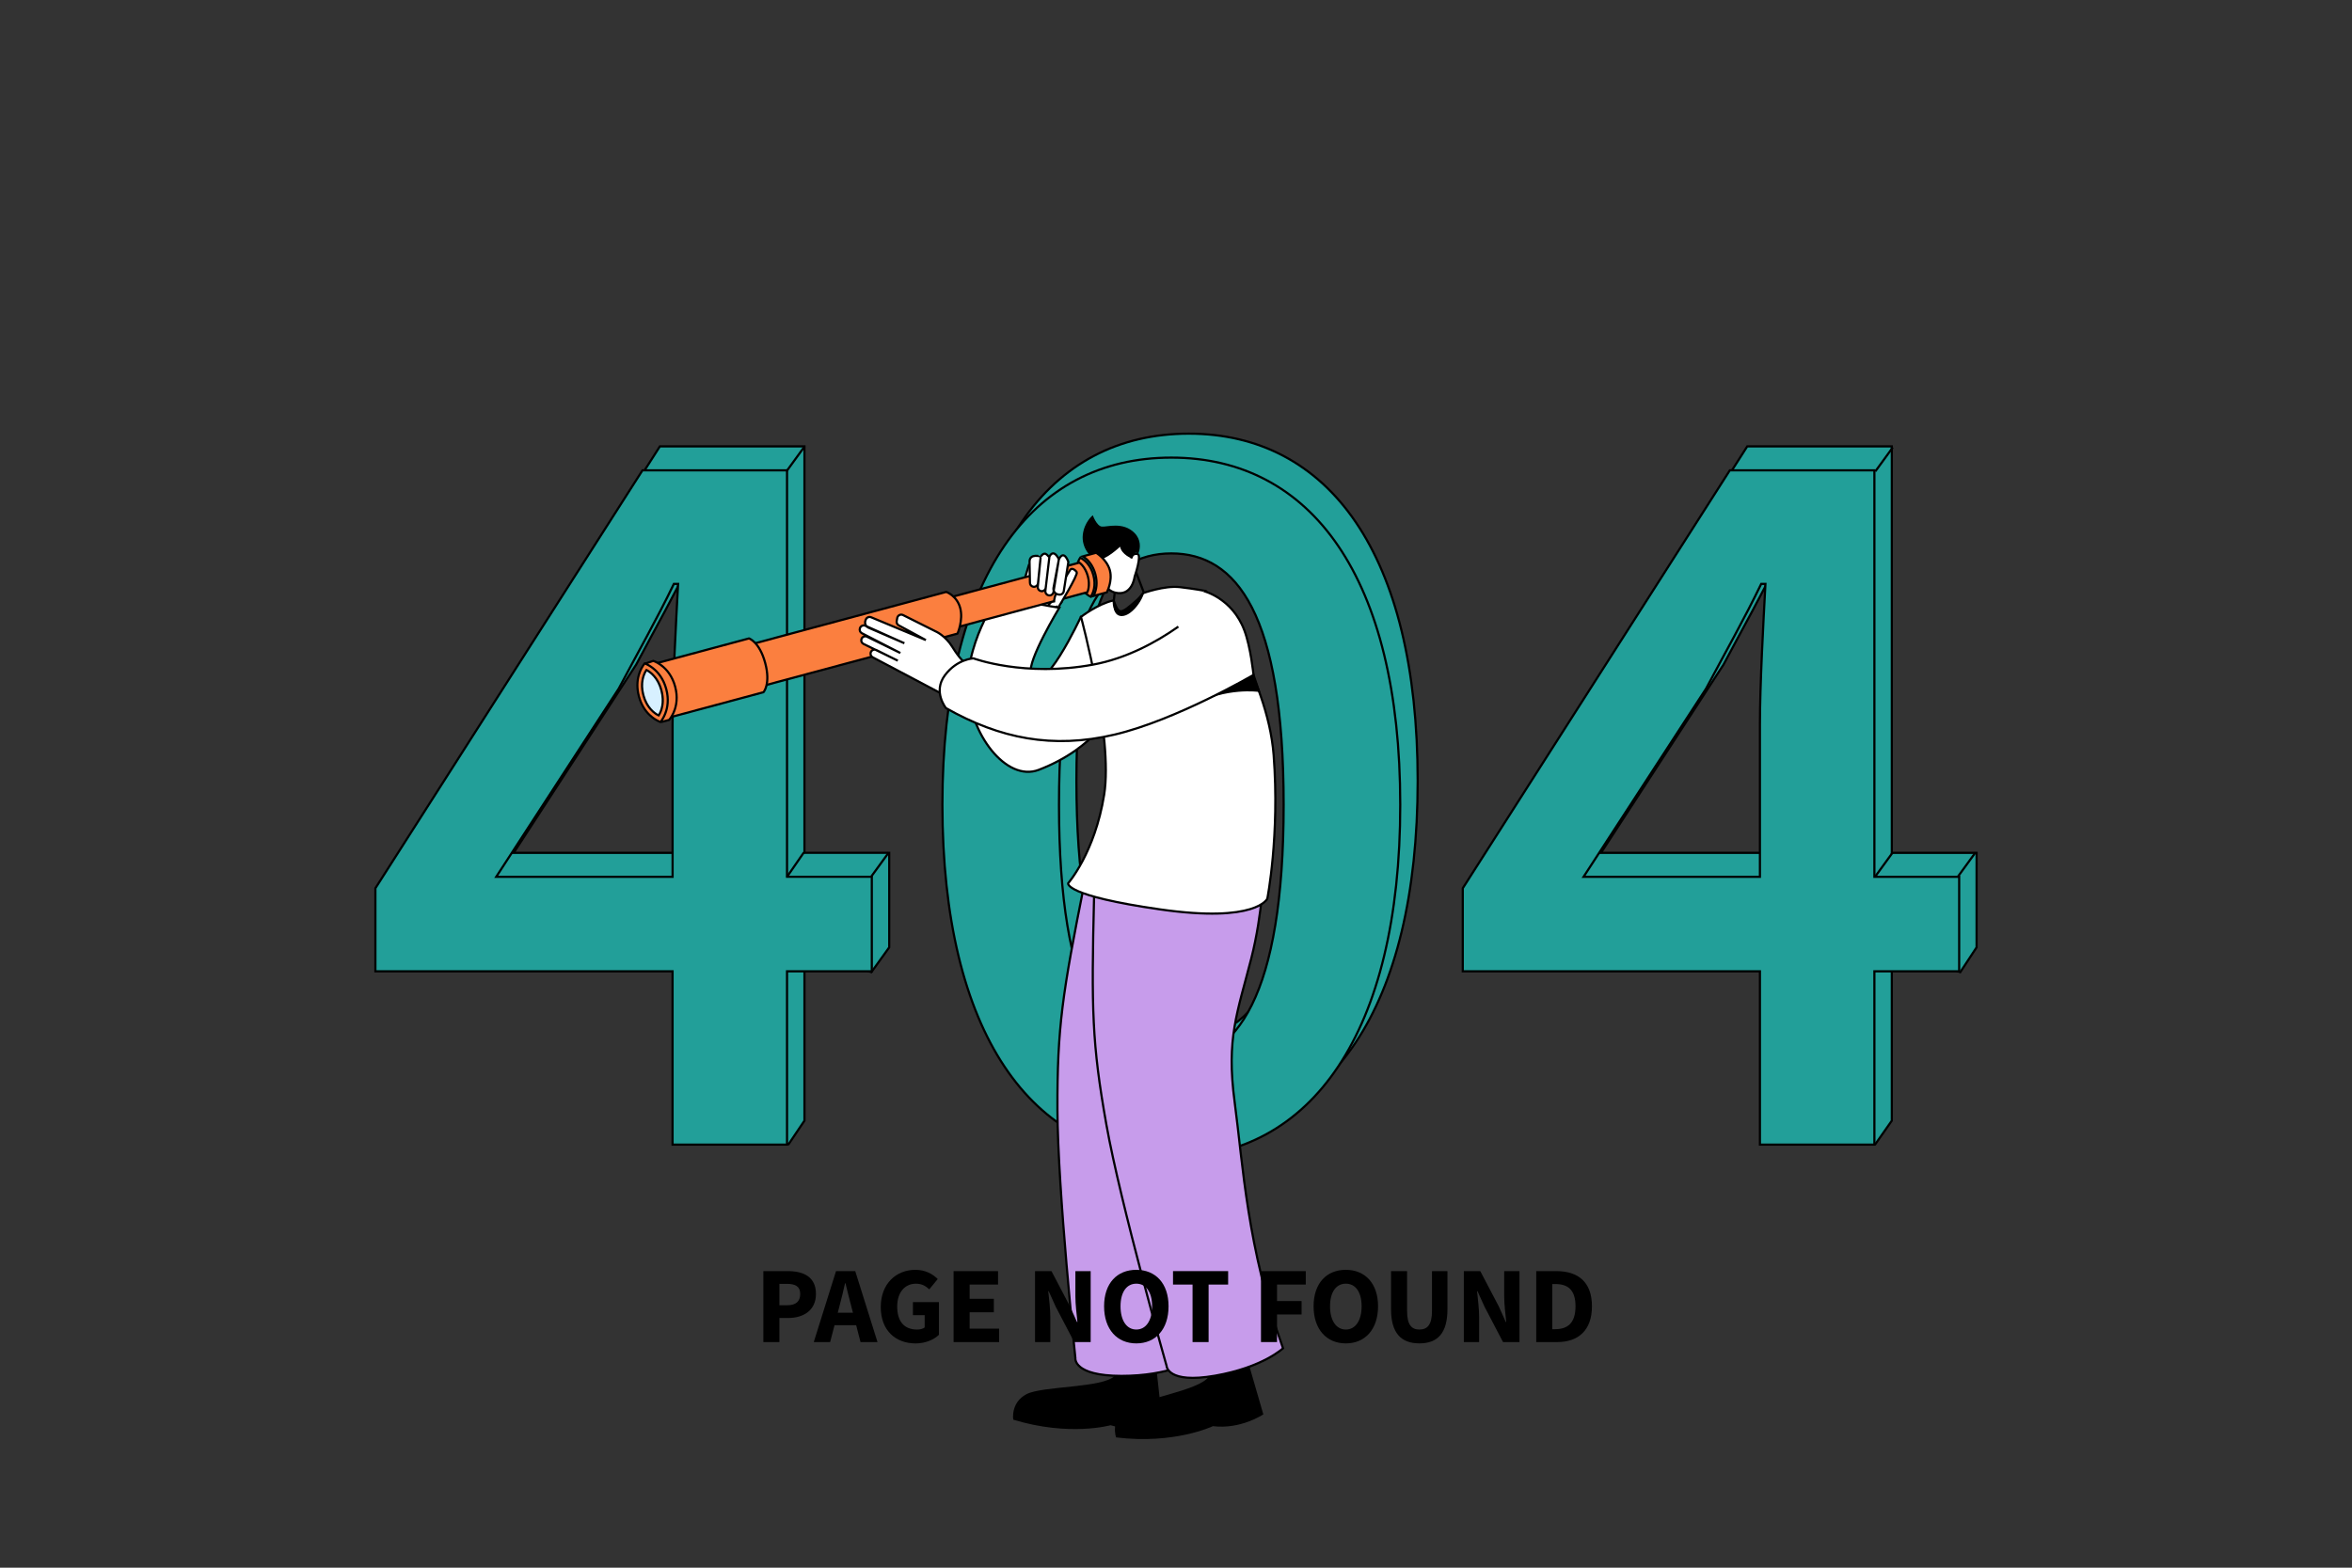 <?xml version="1.0" encoding="utf-8"?>
<!-- Generator: Adobe Illustrator 24.0.1, SVG Export Plug-In . SVG Version: 6.00 Build 0)  -->
<svg version="1.1" id="Layer_1" xmlns="http://www.w3.org/2000/svg" xmlns:xlink="http://www.w3.org/1999/xlink" x="0px" y="0px"
	 viewBox="0 0 1080 720" style="enable-background:new 0 0 1080 720;" xml:space="preserve">
<rect x="0" y="0" width="1080" height="720" fill="#333333" stroke="none"/>
<style type="text/css">
	.st0{opacity:0.2;fill:#C9C7C8;}
	.st1{fill:#C9C7C8;}
	.st2{fill:#BDDEFF;}
	.st3{stroke:#000000;stroke-miterlimit:10;}
	.st4{fill:#A0D19B;stroke:#000000;stroke-miterlimit:10;}
	.st5{fill:none;stroke:#000000;stroke-width:0.5;stroke-miterlimit:10;stroke-dasharray:4;}
	.st6{fill:none;stroke:#000000;stroke-miterlimit:10;}
	.st7{fill:none;stroke:#000000;stroke-width:0.5;stroke-miterlimit:10;}
	.st8{fill:none;stroke:#000000;stroke-width:0.5;stroke-miterlimit:10;stroke-dasharray:4.008,4.008;}
	.st9{fill:#FFFFFF;stroke:#000000;stroke-miterlimit:10;}
	.st10{fill:#FFFFFF;}
	.st11{fill:#F4F4F4;}
	.st12{fill:#FB7F3F;}
	.st13{fill:#FDC9AE;}
	.st14{fill:#FC935E;}
	.st15{fill:#FEDAC7;}
	.st16{fill:#EEB52F;}
	.st17{fill:#939393;}
	.st18{fill:#229F99;}
	.st19{fill:#D6D6D6;}
	.st20{fill:#C79CEB;}
	.st21{fill:#EBB000;stroke:#000000;stroke-miterlimit:10;}
	.st22{fill:#F6DE94;stroke:#000000;stroke-miterlimit:10;}
	.st23{fill:#EEBD2B;stroke:#000000;stroke-miterlimit:10;}
	.st24{fill:#F9E8B5;stroke:#000000;stroke-miterlimit:10;}
	.st25{fill:none;stroke:#EEB52F;stroke-miterlimit:10;}
	.st26{fill:#939393;stroke:#000000;stroke-miterlimit:10;}
	.st27{fill:none;stroke:#000000;stroke-width:0.5;stroke-miterlimit:10;stroke-dasharray:4.023,4.023;}
	.st28{fill:#F5F5F5;stroke:#000000;stroke-miterlimit:10;}
	.st29{fill:#375A64;stroke:#000000;stroke-miterlimit:10;}
	.st30{fill:#5D7982;stroke:#000000;stroke-miterlimit:10;}
	.st31{fill:#EEB52F;stroke:#000000;stroke-miterlimit:10;}
	.st32{opacity:0.6;stroke:#000000;stroke-miterlimit:10;}
	.st33{opacity:0.3;stroke:#000000;stroke-miterlimit:10;}
	.st34{fill:#FAFAFA;stroke:#000000;stroke-miterlimit:10;}
	.st35{opacity:0.5;fill:#FFFFFF;stroke:#000000;stroke-miterlimit:10;}
	.st36{fill:#C79CEB;stroke:#000000;stroke-miterlimit:10;}
	.st37{fill:#229F99;stroke:#000000;stroke-miterlimit:10;}
	.st38{fill:none;stroke:#424242;stroke-miterlimit:10;stroke-dasharray:9;}
	
		.st39{fill:none;stroke:#000000;stroke-width:7;stroke-linecap:round;stroke-linejoin:round;stroke-miterlimit:10;stroke-dasharray:14;}
	.st40{fill:#FB7F3F;stroke:#000000;stroke-miterlimit:10;}
	.st41{fill:#FF0000;stroke:#000000;stroke-miterlimit:10;}
	.st42{fill:#D6708D;stroke:#000000;stroke-miterlimit:10;}
	.st43{fill:#EC819B;stroke:#000000;stroke-miterlimit:10;}
	.st44{fill:#D6A218;stroke:#000000;stroke-miterlimit:10;}
	.st45{fill:#F8C862;stroke:#000000;stroke-miterlimit:10;}
	.st46{fill:#5ED3CA;stroke:#000000;stroke-miterlimit:10;}
	.st47{fill:#37BCB2;stroke:#000000;stroke-miterlimit:10;}
	.st48{fill:none;stroke:#000000;stroke-width:0.5;stroke-miterlimit:10;stroke-dasharray:3.96,3.96;}
	.st49{fill:#B2B2B2;stroke:#000000;stroke-miterlimit:10;}
	.st50{fill:#F0F0F0;stroke:#000000;stroke-miterlimit:10;}
	.st51{fill:#C3C3C3;stroke:#000000;stroke-miterlimit:10;}
	.st52{fill:#CECECE;stroke:#000000;stroke-miterlimit:10;}
	.st53{fill:#F7F7F7;stroke:#000000;stroke-miterlimit:10;}
	.st54{fill:#F3F3F3;stroke:#000000;stroke-miterlimit:10;}
	.st55{fill:#DCDCDC;stroke:#000000;stroke-miterlimit:10;}
	.st56{opacity:0.5;stroke:#000000;stroke-miterlimit:10;}
	.st57{fill:#D9D9D9;stroke:#000000;stroke-miterlimit:10;}
	.st58{fill:#CCCCCC;stroke:#000000;stroke-miterlimit:10;}
	.st59{fill:#0E0E0E;stroke:#000000;stroke-miterlimit:10;}
	.st60{fill:#C1C1C1;stroke:#000000;stroke-miterlimit:10;}
	.st61{fill:#D0D0D0;stroke:#000000;stroke-miterlimit:10;}
	.st62{fill:#B6B6B6;stroke:#000000;stroke-miterlimit:10;}
	.st63{fill:#EFEFEF;stroke:#000000;stroke-miterlimit:10;}
	.st64{fill:#BBBBBB;stroke:#000000;stroke-miterlimit:10;}
	.st65{fill:#AAAAAA;stroke:#000000;stroke-miterlimit:10;}
	.st66{fill:#999999;stroke:#000000;stroke-miterlimit:10;}
	.st67{fill:url(#SVGID_1_);}
	.st68{fill:url(#SVGID_2_);}
	.st69{fill:#E0E1FD;}
	.st70{fill:#BDBFFB;}
	.st71{fill:#CCCEFC;}
	.st72{fill:url(#SVGID_3_);}
	.st73{fill:url(#SVGID_4_);}
	.st74{fill:url(#SVGID_5_);}
	.st75{fill:url(#SVGID_6_);}
	.st76{fill:url(#SVGID_7_);}
	.st77{fill:url(#SVGID_8_);}
	.st78{fill:url(#SVGID_9_);}
	.st79{fill:#FEDBC9;}
	.st80{fill:url(#SVGID_10_);}
	.st81{fill:url(#SVGID_11_);}
	.st82{fill:url(#SVGID_12_);}
	.st83{fill:url(#SVGID_13_);}
	.st84{fill:url(#SVGID_14_);}
	.st85{fill:url(#SVGID_15_);}
	.st86{fill:#C79CEB;stroke:#000000;stroke-width:0.75;stroke-miterlimit:10;}
	.st87{fill:none;stroke:#000000;stroke-width:0.5;stroke-miterlimit:10;stroke-dasharray:3.874,3.874;}
	.st88{fill:none;stroke:#000000;stroke-width:0.5;stroke-miterlimit:10;stroke-dasharray:3.945,3.945;}
	.st89{fill:#FFFFFF;stroke:#000000;stroke-width:0.75;stroke-miterlimit:10;}
	.st90{fill:url(#SVGID_16_);}
	.st91{fill:url(#SVGID_17_);}
	.st92{fill:url(#SVGID_18_);}
	.st93{fill:url(#SVGID_19_);}
	.st94{fill:url(#SVGID_20_);}
	.st95{fill:url(#SVGID_21_);}
	.st96{fill:url(#SVGID_22_);}
	.st97{fill:url(#SVGID_23_);}
	.st98{fill:url(#SVGID_24_);}
	.st99{fill:url(#SVGID_25_);}
	.st100{fill:url(#SVGID_26_);}
	.st101{fill:url(#SVGID_27_);}
	.st102{fill:url(#SVGID_28_);}
	.st103{fill:url(#SVGID_29_);}
	.st104{fill:url(#SVGID_30_);}
	.st105{fill:url(#SVGID_31_);}
	.st106{fill:url(#SVGID_32_);}
	.st107{fill:url(#SVGID_33_);}
	.st108{fill:url(#SVGID_34_);}
	.st109{fill:url(#SVGID_35_);}
	.st110{fill:url(#SVGID_36_);}
	.st111{fill:url(#SVGID_37_);}
	.st112{fill:#91B3FA;}
	.st113{fill:#EC819B;}
	.st114{fill:#F8C862;}
	.st115{fill:#FFB08D;stroke:#000000;stroke-miterlimit:10;}
	.st116{opacity:0.1;fill:#229F99;}
	.st117{fill:#59595B;}
	.st118{fill:#47748C;}
	.st119{fill:#A5A6A9;}
	.st120{fill:#E5E5E6;}
	.st121{fill:#D67729;}
	.st122{fill:#DBDBDB;}
	.st123{fill:#7DB7C9;}
	.st124{opacity:0.5;}
	.st125{fill:#FB7F3F;stroke:#000000;stroke-linecap:round;stroke-linejoin:round;stroke-miterlimit:10;}
	.st126{fill:#D7F0FF;}
	.st127{clipPath:url(#SVGID_39_);fill:#FFFFFF;stroke:#000000;stroke-miterlimit:10;}
	.st128{clipPath:url(#SVGID_39_);}
</style>
<g>
	<g>
		<path class="st37" d="M369.39,205.01h-66.38L180.38,396.94v38.15h136.45v79.61l45.29,10.79l7.27-10.79v-79.61l30.73,11.41
			l8.2-11.41v-43.41h-38.93V205.01z M235.86,391.69l56.25-86.43c8.76-16.55,17.52-31.92,25.31-48.08h1.95
			c-0.97,18.01-2.53,46.42-2.53,64.43v70.08H235.86z"/>
		<path class="st37" d="M545.85,199.17c-64.23,0-105.11,54.79-105.11,159.42c0,104.63,40.88,161.95,105.11,161.95
			c64.24,0,105.12-57.32,105.12-161.95C650.96,254.26,610.09,199.17,545.85,199.17z M545.85,476.56
			c-29.98,0-51.58-30.37-51.58-117.96c0-87.59,21.6-115.43,51.58-115.43c29.98,0,51.58,27.84,51.58,115.43
			C597.43,446.19,575.83,476.56,545.85,476.56z"/>
		<path class="st37" d="M907.62,391.69h-38.93V205.01h-66.38L679.68,396.94v38.15h136.45v79.61l44.99,10.79l7.57-10.79v-79.61
			l31.43,11.41l7.5-11.41V391.69z M735.15,391.69l56.25-86.43c8.76-16.55,17.52-31.92,25.31-48.08h1.95
			c-0.97,18.01-2.53,46.42-2.53,64.43v70.08H735.15z"/>
	</g>
	<g>
		<path class="st37" d="M361.39,216.01h-66.38L172.38,407.94v38.15h136.45v79.61h52.56v-79.61h38.93v-43.41h-38.93V216.01z
			 M227.86,402.69l56.25-86.43c8.76-16.55,17.52-31.92,25.31-48.08h1.95c-0.97,18.01-2.53,46.42-2.53,64.43v70.08H227.86z"/>
		<path class="st37" d="M537.85,210.17c-64.23,0-105.11,54.79-105.11,159.42c0,104.63,40.88,161.95,105.11,161.95
			c64.24,0,105.12-57.32,105.12-161.95C642.96,265.26,602.09,210.17,537.85,210.17z M537.85,487.56
			c-29.98,0-51.58-30.37-51.58-117.96c0-87.59,21.6-115.43,51.58-115.43c29.98,0,51.58,27.84,51.58,115.43
			C589.43,457.19,567.83,487.56,537.85,487.56z"/>
		<path class="st37" d="M899.62,402.69h-38.93V216.01h-66.38L671.68,407.94v38.15h136.45v79.61h52.56v-79.61h38.93V402.69z
			 M727.15,402.69l56.25-86.43c8.76-16.55,17.52-31.92,25.31-48.08h1.95c-0.97,18.01-2.53,46.42-2.53,64.43v70.08H727.15z"/>
	</g>
	<g>
		<defs>
			<path id="SVGID_38_" d="M597.14,358.44c0,87.6-21.6,117.96-51.58,117.96c-22.96,0-41.01-17.82-48.2-65.54L299.12,397.5l-71-111
				c0,0,165-63,167-66s226-65,226-65L597.14,358.44z"/>
		</defs>
		<clipPath id="SVGID_1_">
			<use xlink:href="#SVGID_38_"  style="overflow:visible;"/>
		</clipPath>
		<polygon style="clipPath:url(#SVGID_1_);fill:#FFFFFF;stroke:#000000;stroke-miterlimit:10;" points="483,281 487.38,276.64
			483.82,261.94 472.84,262.83 471,283 		"/>
		<g style="clipPath:url(#SVGID_1_);">
			<path class="st9" d="M467.12,277.18l5.32-17.68l18.35,0.13l-2.4,8.68c0,0-0.72,3.52-4.17,6.7c-3.45,3.18-4.51,5.29-4.51,5.29"/>
			<path class="st9" d="M504.43,254.69c0,0-0.59,15.31,7.44,17.43c8.04,2.11,9.12-7.22,9.12-7.22s3.55-10.24,1.22-10.51
				c-2.61-0.3-2.61,2.06-2.61,2.06l-0.22-8.31l-8.17-0.95L504.43,254.69z"/>
			<path d="M514.31,251.1c0,0-6.65,6.33-10.15,5.92c-3.5-0.41-7.63-5.62-6.95-11.45c0.68-5.84,4.58-8.93,4.58-8.93
				s1.79,4.94,4.13,5.21c2.33,0.27,9.74-2.42,15.04,2.93c3.03,3.06,2.7,6.87,1.9,9.09c-0.6,1.67-1.17-0.14-1.17-0.14l-1.3,1.03
				l-0.79,1.68C519.61,256.45,515.07,254.74,514.31,251.1z"/>
			<path d="M530.78,626.51l2.93,26.69c0,0-11.39,5.13-23.76,1.37c0,0-18.82,5.33-44.68-2.55c0,0-1.32-7.77,6.01-11.68
				s35.24-2.78,40.67-8.5c5.43-5.72,1.92-6.22,1.92-6.22"/>
			<path class="st36" d="M577.21,405.32c0,0-4.15,20.93-13.04,40.69c-10.58,23.5-17.63,34.08-18.8,63.46
				c-1.18,29.38-5.88,66.98,2.47,115.39c0,0-10.58,7.05-32.9,7.05c-22.33,0-21.15-8.23-21.15-8.23s-8.11-77.09-8.23-113.99
				c-0.12-37.83,2.23-53.1,12.4-104.12"/>
			<path d="M572.63,623.79l7.47,25.79c0,0-10.34,7.01-23.17,5.42c0,0-17.63,8.48-44.45,5.16c0,0-2.63-7.43,3.92-12.54
				c6.55-5.11,34.24-8.79,38.61-15.35c4.36-6.56,0.83-6.46,0.83-6.46"/>
			<path class="st3" d="M481.7,286.88l-23.47-13.67l2.02-2.24c0,0,1.18-3.97,10.13-0.07l-5.62,8.65"/>
			<path class="st9" d="M511.44,325.23c0,0-7.64,18.02-34.47,28.34c-15,5.77-31.97-16.9-32.48-38.42
				c-0.54-22.57,15.77-44.19,15.77-44.19c1.11,4.57,26.17,8.14,26.17,8.14s-14.88,24.61-12.98,29.99
				c4.75,13.48,23.07-26.2,23.07-26.2"/>
			<path class="st36" d="M580.42,397.91c0,0-0.5,21.33-5.87,42.33c-6.39,24.97-11.52,36.6-7.64,65.74
				c3.88,29.14,5.7,67,22.23,113.25c0,0-9.21,8.76-31.21,12.59c-22,3.83-22.25-4.48-22.25-4.48s-21.21-74.56-27.66-110.89
				c-6.61-37.24-6.91-52.7-5.64-104.7"/>
			<path class="st6" d="M511.87,272.11l-1.76,15.18c0,0,0.9,2.47,4.4,2.88c3.5,0.41,11.32-5.79,12.27-13.96l-5.09-13.34"/>
			<path class="st9" d="M524.85,272.43c0,0,9.88-3.59,16.88-2.78c7,0.81,12.01,1.8,12.01,1.8s28.29,38.36,31.1,75.36
				c2.81,37-2.91,65.91-2.91,65.91s-4.86,11.27-49.08,4.96c-44.22-6.31-42.38-12.01-42.38-12.01s12.27-13.96,16.54-40.67
				c4.28-26.71-10.64-81.68-10.64-81.68s7.66-5.95,15.01-7.59C511.39,275.74,510.88,290.93,524.85,272.43z"/>
			<path class="st3" d="M578.03,317.28c0,0-15.01-2.21-30.53,6.21l26.53-18.21L578.03,317.28z"/>
			<g>
				<path d="M511.9,275.72c0.32,0.89,0.59,1.75,0.96,2.52c0.35,0.76,0.78,1.48,1.23,1.79c0.22,0.16,0.4,0.21,0.57,0.2
					c0.18,0,0.39-0.02,0.67-0.13c0.55-0.2,1.21-0.59,1.84-1.05c1.29-0.95,2.57-2.11,3.9-3.25c1.34-1.14,2.69-2.34,4.28-3.38
					c-0.6,1.8-1.46,3.43-2.52,4.95c-1.07,1.51-2.3,2.93-3.91,4.11c-0.82,0.57-1.73,1.11-2.92,1.37c-0.58,0.13-1.29,0.16-1.98-0.06
					c-0.7-0.19-1.31-0.67-1.68-1.18c-0.75-1.04-0.89-2.1-0.92-3.07C511.43,277.56,511.56,276.62,511.9,275.72z"/>
			</g>
			<g>
				<g>
					<path class="st12" d="M502.09,273.71c0.92-1.67,2.19-5.12,0.88-9.99c-1.31-4.86-4.13-7.21-5.77-8.2l6.16-1.65
						c0.91,0.61,5.09,3.61,6.28,8.06c1.2,4.46-0.91,9.14-1.4,10.12L502.09,273.71z"/>
					<path d="M503.27,254.41c1.15,0.79,4.8,3.6,5.89,7.65c1.08,4.04-0.67,8.31-1.27,9.57l-4.88,1.31c0.83-1.96,1.57-5.16,0.45-9.35
						c-1.13-4.19-3.37-6.59-5.07-7.87L503.27,254.41 M503.45,253.33l-7.64,2.05c0,0,4.87,1.73,6.68,8.47
						c1.81,6.74-1.54,10.68-1.54,10.68l7.64-2.05c0,0,2.94-5.44,1.53-10.68S503.45,253.33,503.45,253.33L503.45,253.33z"/>
				</g>
				<g>
					<path class="st12" d="M500.84,274.06c-1.1-0.53-4.59-2.61-6.03-7.98c-1.44-5.37,0.54-8.92,1.22-9.93
						c1.1,0.53,4.59,2.61,6.03,7.98C503.51,269.51,501.53,273.05,500.84,274.06z"/>
					<path d="M496.2,256.8c1.3,0.72,4.11,2.76,5.37,7.47c1.27,4.71-0.14,7.89-0.91,9.15c-1.3-0.72-4.11-2.76-5.38-7.47
						C494.03,261.24,495.44,258.07,496.2,256.8 M495.86,255.53c0,0-3.35,3.94-1.53,10.68c1.81,6.74,6.68,8.47,6.68,8.47
						s3.35-3.94,1.53-10.68C500.73,257.27,495.86,255.53,495.86,255.53L495.86,255.53z"/>
				</g>
				<path class="st125" d="M420.67,293.12L499.29,272c0,0,1.44-2.85,0.23-7.35c-1.21-4.49-3.88-6.24-3.88-6.24l-78.62,21.12
					L420.67,293.12z"/>
				<path class="st125" d="M345.61,316.27L439.67,291c0,0,2.74-6.19,1.23-11.8c-1.51-5.62-6.38-7.35-6.38-7.35l-94.06,25.27
					L345.61,316.27z"/>
				<path class="st125" d="M350.57,317.92l-43.52,11.69c0,0,2.6-6.72,0.79-13.46s-7.43-11.25-7.43-11.25l43.52-11.69
					c0,0,4.81,1.52,7.43,11.25S350.57,317.92,350.57,317.92z"/>
				<g>
					<path class="st12" d="M304.05,331.5c-0.95-1.3-5.06-7.14-6.57-12.78c-1.45-5.38-0.98-12.47-0.86-14.04l3.36-1.16
						c1.07,0.38,7.7,3.08,10.05,11.83c2.37,8.82-2.08,14.48-2.78,15.29L304.05,331.5z"/>
					<path d="M299.98,304.05c1.4,0.52,7.35,3.18,9.56,11.43c2.24,8.33-1.66,13.63-2.57,14.72l-2.72,0.73
						c-1.21-1.69-4.89-7.11-6.29-12.34c-1.34-5-1.01-11.51-0.87-13.55L299.98,304.05 M299.98,302.99l-3.83,1.33
						c0,0-0.83,8.32,0.84,14.54c1.76,6.53,6.85,13.22,6.85,13.22l3.68-0.99c0,0,5.64-5.98,2.98-15.86
						C307.86,305.34,299.98,302.99,299.98,302.99L299.98,302.99z"/>
				</g>
				<g>
					<path class="st12" d="M303.27,331.61c-1.44-0.55-7.63-3.38-9.89-11.78c-2.26-8.42,1.69-13.95,2.66-15.15
						c1.44,0.55,7.64,3.38,9.89,11.78C308.18,324.86,304.24,330.41,303.27,331.61z"/>
					<path d="M296.19,305.28c1.82,0.75,7.17,3.57,9.25,11.31c2.08,7.74-1.14,12.86-2.33,14.42c-1.82-0.75-7.17-3.57-9.25-11.31
						C291.78,311.96,295,306.84,296.19,305.28 M295.88,304.1c0,0-5.64,5.98-2.98,15.86c2.66,9.89,10.53,12.23,10.53,12.23
						s5.64-5.98,2.98-15.86C303.75,306.44,295.88,304.1,295.88,304.1L295.88,304.1z"/>
				</g>
				<g>
					<path class="st126" d="M302.45,328.58c-1.21-0.58-5.32-2.98-7.02-9.3c-1.7-6.34,0.65-10.45,1.41-11.56
						c1.19,0.6,5.17,3.03,6.87,9.34C305.4,323.38,303.18,327.47,302.45,328.58z"/>
					<path d="M297.01,308.36c1.43,0.81,4.71,3.21,6.21,8.82c1.51,5.61-0.12,9.33-0.96,10.75c-1.47-0.79-4.84-3.16-6.35-8.78
						C294.4,313.53,296.14,309.78,297.01,308.36 M296.68,307.09c0,0-3.82,4.54-1.73,12.32c2.09,7.78,7.67,9.79,7.67,9.79
						s3.66-4.49,1.57-12.27C302.1,309.15,296.68,307.09,296.68,307.09L296.68,307.09z"/>
				</g>
			</g>
			<path class="st9" d="M486.11,278.74c0,0,9.07-14.8,8.31-15.96s-2.37-2.12-3-1.04c-0.63,1.07-5.2,8.26-5.2,8.26
				s-2.27,3.55-2.2,6.67"/>
			<path class="st9" d="M472.75,257.94l0.18,9.62c-0.04,0.91,0.58,1.71,1.47,1.9l0,0c1.11,0.24,2.17-0.56,2.25-1.69l1.18-11.75
				l-1.3,13.52c-0.07,0.92,0.55,1.75,1.45,1.94l0,0c1.09,0.24,2.14-0.55,2.22-1.66l1.68-14.17l-1.88,15.84
				c-0.05,0.91,0.57,1.73,1.46,1.92l0.06,0.01c1.08,0.23,2.12-0.52,2.24-1.62l2.46-14.93l-2.49,13.24
				c-0.17,1.43,0.83,2.73,2.25,2.92l0.39,0.05c1.02,0.14,1.96-0.57,2.1-1.59l2.1-13.4c0,0-1.93-5.95-4.34-1.23
				c0,0-2.33-5.17-4.34-1.23c-0.4,0.79-1.64-3.34-3.96-0.04C477.92,255.61,472.79,253.98,472.75,257.94"/>
			<path class="st9" d="M435.8,320.42l-35.08-18.55c-0.8-0.42-1.18-1.36-0.9-2.23l0,0c0.35-1.08,1.58-1.59,2.59-1.09l9.85,4.88
				l-15.75-7.69c-0.83-0.4-1.23-1.36-0.94-2.23v0c0.35-1.06,1.55-1.57,2.56-1.08l15.29,7.47l-17.66-9.08
				c-0.81-0.42-1.2-1.37-0.92-2.24l0.02-0.06c0.35-1.05,1.52-1.57,2.53-1.12l17.89,8.02l-16.46-7.13c-1.32-0.57-1.93-2.09-1.38-3.42
				l0.15-0.37c0.4-0.95,1.48-1.4,2.43-1l25.12,10.47l-12.28-6.66c-0.8-0.34-1.27-1.18-1.12-2.04l0.26-1.45
				c0.21-1.16,1.43-1.84,2.53-1.4l15.06,7.54c0,0,4.47,1.86,7.78,7.26c3.31,5.39,5.82,7.34,5.82,7.34"/>
			<path class="st9" d="M541.08,287.8c-10.3,7.25-23.97,14.62-39.08,17.43c-31.53,5.87-55.01-2.86-55.01-2.86s-7.52,0.26-13.13,7.8
				c-5.61,7.54,0.52,15.04,0.52,15.04c24.73,14.01,48.95,18.86,77.37,12.18c28.41-6.68,63.84-27.43,63.84-27.43
				s-1.25-12.67-4.22-20.52c-5.61-14.82-18.67-17.98-18.67-17.98"/>
		</g>
	</g>
	<line class="st37" x1="899.12" y1="402.5" x2="907.12" y2="391.5"/>
	<line class="st37" x1="861.12" y1="402.5" x2="869.12" y2="391.5"/>
	<line class="st37" x1="861.12" y1="216.5" x2="869.12" y2="205.5"/>
	<line class="st37" x1="400.12" y1="402.5" x2="408.12" y2="391.5"/>
	<line class="st37" x1="361.39" y1="402.69" x2="369.12" y2="391.5"/>
	<line class="st37" x1="361.12" y1="216.5" x2="369.12" y2="205.5"/>
</g>
<g>
	<path d="M350.52,583.79h11.2c7.17,0,12.95,2.56,12.95,10.48c0,7.66-5.85,11.05-12.75,11.05h-4.03v11.06h-7.37V583.79z
		 M361.48,599.47c4.05,0,5.97-1.81,5.97-5.2c0-3.41-2.18-4.63-6.17-4.63h-3.39v9.83H361.48z"/>
	<path d="M383.89,583.79h8.82l10.23,32.59h-7.8l-4.26-16.5c-0.91-3.26-1.78-7.11-2.65-10.51h-0.2c-0.79,3.44-1.66,7.25-2.56,10.51
		l-4.28,16.5h-7.53L383.89,583.79z M380.4,602.89h15.68v5.73H380.4V602.89z"/>
	<path d="M404.43,600.28c0-10.81,7.18-17.08,15.88-17.08c4.73,0,8.09,2.02,10.28,4.23l-3.88,4.73c-1.62-1.49-3.36-2.59-6.15-2.59
		c-5.02,0-8.58,3.94-8.58,10.47c0,6.7,3.03,10.59,9.17,10.59c1.31,0,2.66-0.34,3.45-0.97v-5.63h-5.4v-6.01h11.94v15.03
		c-2.25,2.2-6.21,3.95-10.75,3.95C411.42,616.98,404.43,611.25,404.43,600.28z"/>
	<path d="M437.87,583.79h20.42v6.18h-13.05v6.54h11.11v6.18h-11.11v7.51h13.55v6.18h-20.92V583.79z"/>
	<path d="M475.27,583.79h7.55l8.5,16.21l3.22,7.16h0.2c-0.35-3.45-0.94-8.01-0.94-11.85v-11.51h7.02v32.59h-7.55l-8.5-16.25
		l-3.22-7.12h-0.2c0.35,3.59,0.94,7.96,0.94,11.8v11.57h-7.02V583.79z"/>
	<path d="M506.98,599.95c0-10.65,6.01-16.75,14.8-16.75s14.8,6.15,14.8,16.75c0,10.65-6.01,17.04-14.8,17.04
		S506.98,610.59,506.98,599.95z M529.03,599.95c0-6.53-2.8-10.39-7.25-10.39s-7.25,3.86-7.25,10.39s2.8,10.67,7.25,10.67
		S529.03,606.48,529.03,599.95z"/>
	<path d="M547.6,589.97h-8.97v-6.18h25.31v6.18h-8.97v26.41h-7.37V589.97z"/>
	<path d="M579.02,583.79h20.57v6.18h-13.2v7.56h11.28v6.18h-11.28v12.68h-7.37V583.79z"/>
	<path d="M603.18,599.95c0-10.65,6.01-16.75,14.8-16.75s14.8,6.15,14.8,16.75c0,10.65-6.01,17.04-14.8,17.04
		S603.18,610.59,603.18,599.95z M625.23,599.95c0-6.53-2.8-10.39-7.25-10.39s-7.25,3.86-7.25,10.39s2.8,10.67,7.25,10.67
		S625.23,606.48,625.23,599.95z"/>
	<path d="M638.74,601.28v-17.49h7.37v18.24c0,6.38,2.01,8.59,5.66,8.59c3.67,0,5.78-2.21,5.78-8.59v-18.24h7.1v17.49
		c0,10.94-4.45,15.7-12.88,15.7S638.74,612.22,638.74,601.28z"/>
	<path d="M672.17,583.79h7.55l8.5,16.21l3.22,7.16h0.2c-0.35-3.45-0.94-8.01-0.94-11.85v-11.51h7.02v32.59h-7.55l-8.5-16.25
		l-3.22-7.12h-0.2c0.35,3.59,0.94,7.96,0.94,11.8v11.57h-7.02V583.79z"/>
	<path d="M705.42,583.79h9.21c9.95,0,16.37,4.95,16.37,16.15c0,11.2-6.41,16.44-15.96,16.44h-9.63V583.79z M714.19,610.45
		c5.53,0,9.26-2.71,9.26-10.5c0-7.79-3.74-10.22-9.26-10.22h-1.4v20.73H714.19z"/>
</g>
</svg>
